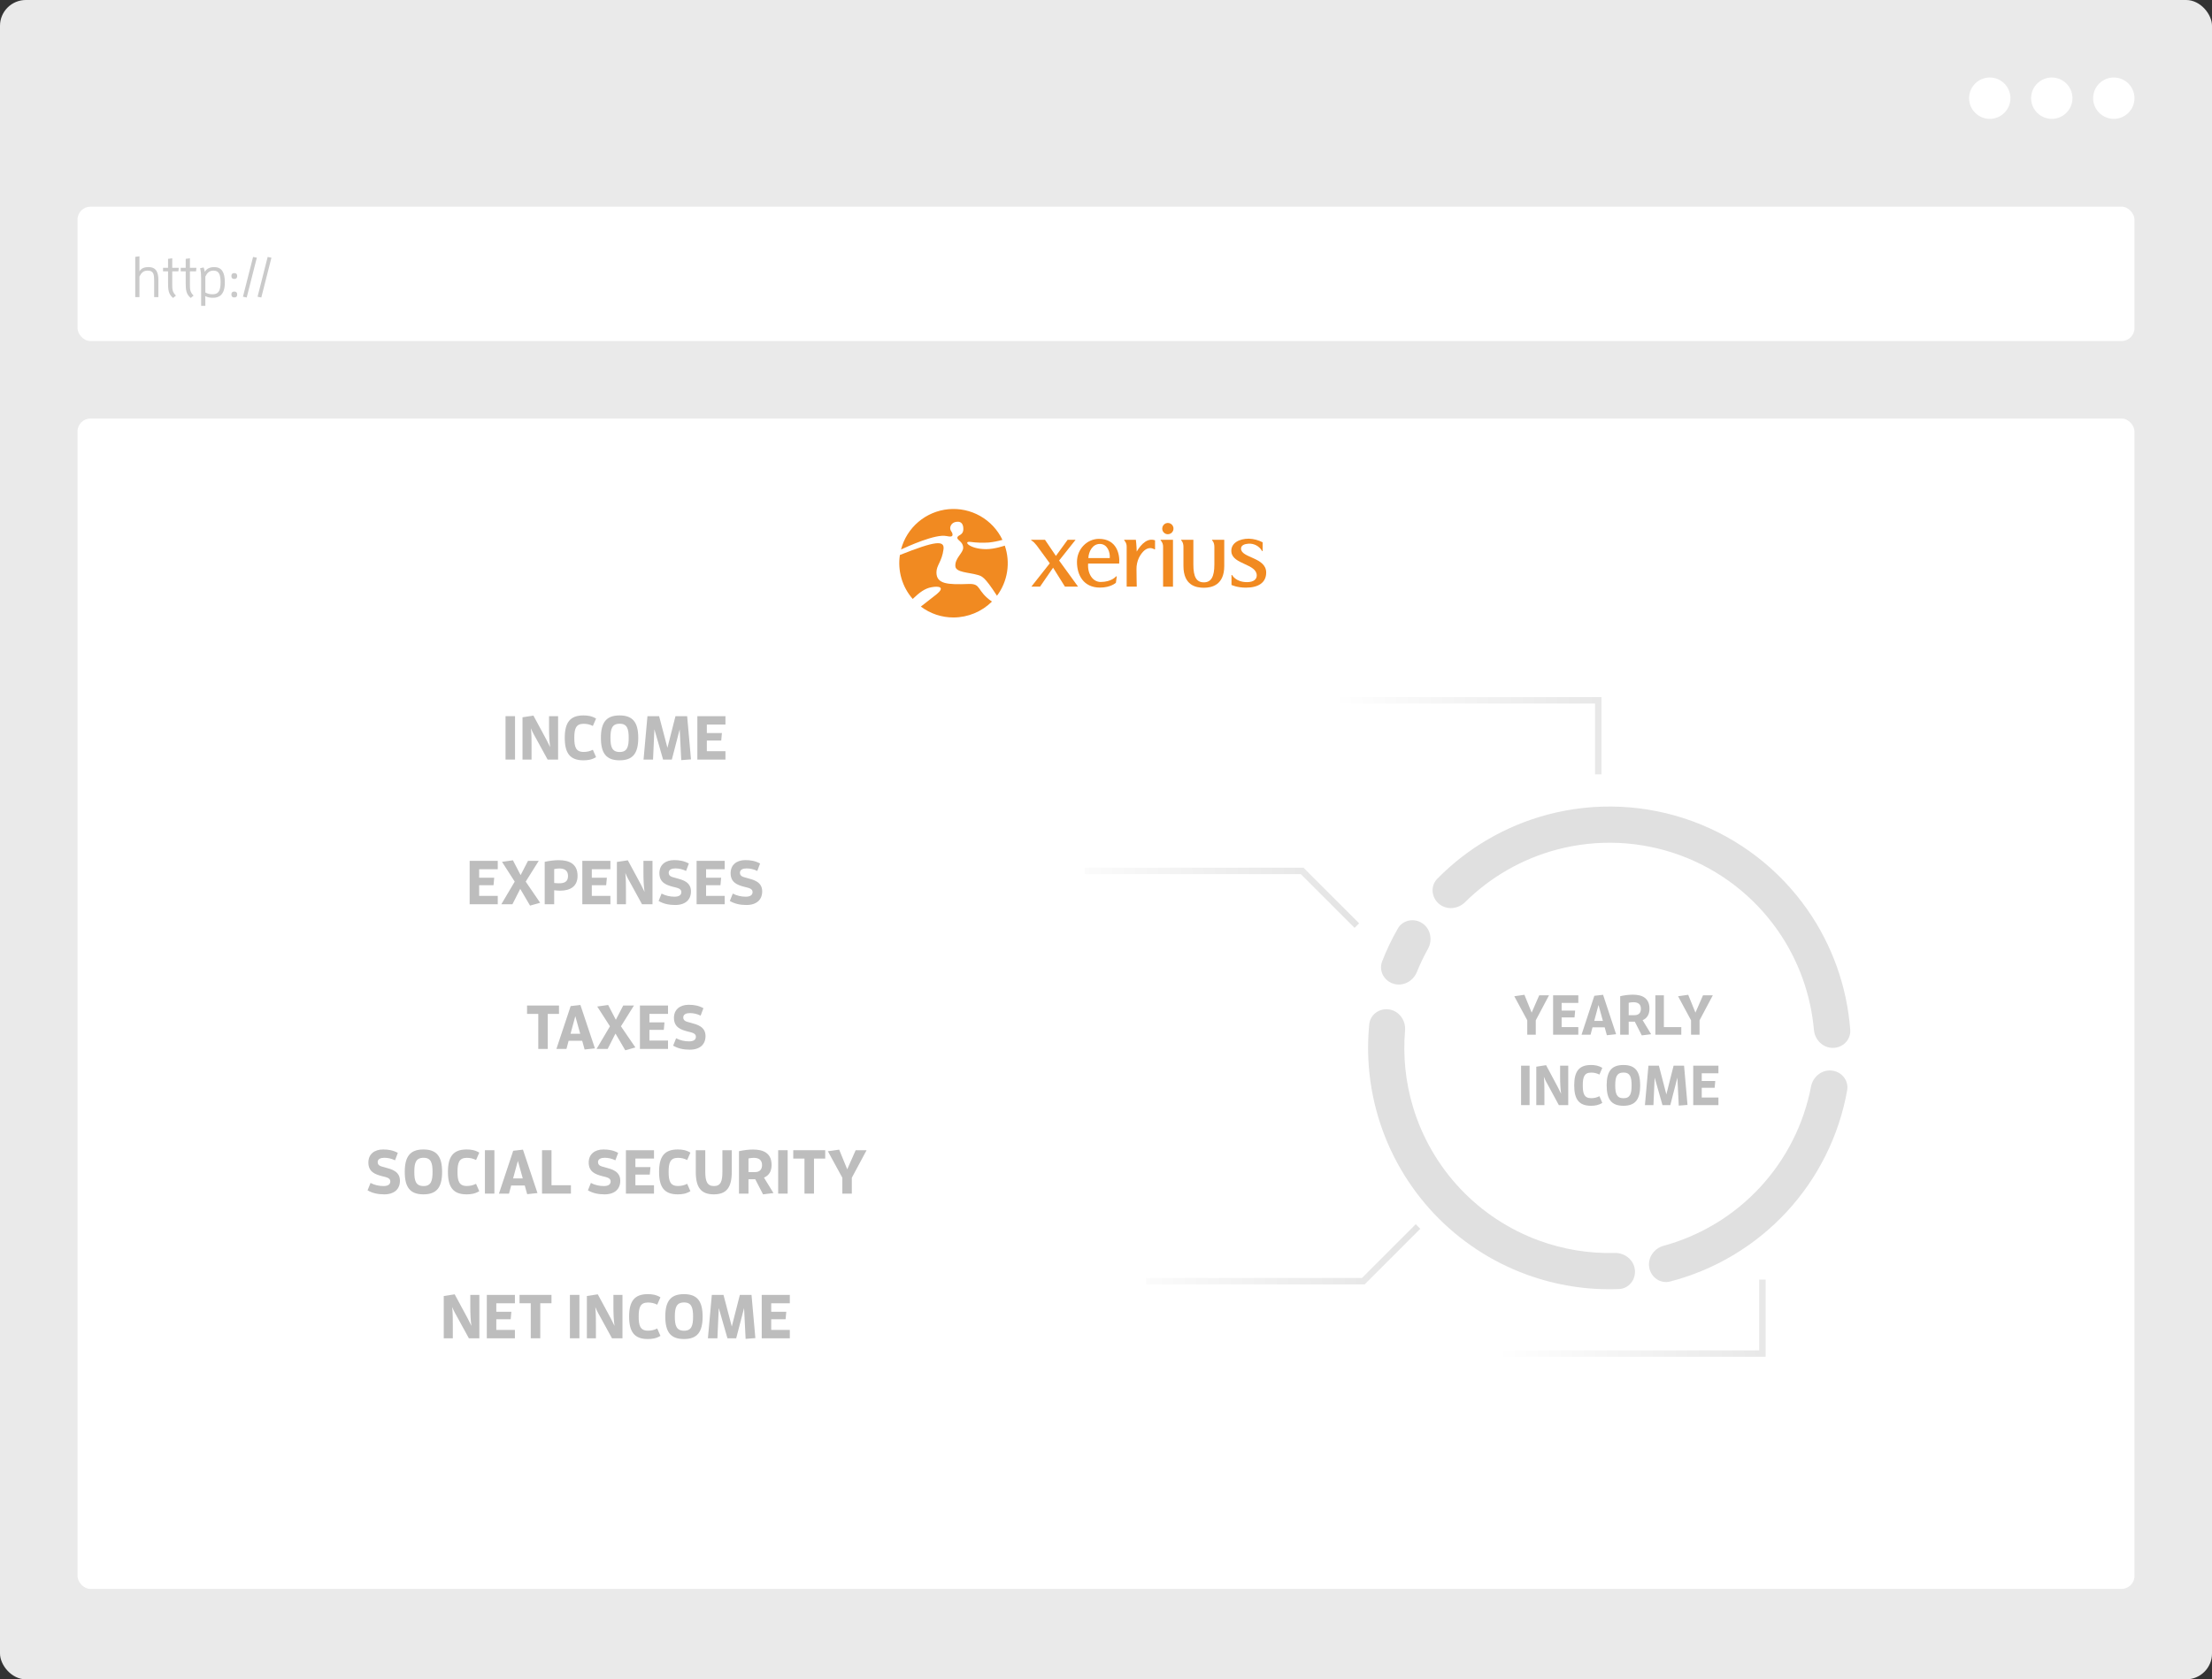 <svg width="856" height="650" viewBox="0 0 856 650" fill="none" xmlns="http://www.w3.org/2000/svg">
<rect x="0" y="0" width="856" height="650" fill="#333333" stroke="none"/>
<rect width="856" height="650" rx="10" fill="#EAEAEA"/>
<rect x="30" y="80" width="796" height="52" rx="5" fill="white"/>
<rect x="30" y="162" width="796" height="453" rx="5" fill="white"/>
<path d="M61.289 115V108.488C61.289 105.826 60.739 103.384 57.461 103.384C55.701 103.384 54.601 103.934 53.963 105.034V99.204L52.335 99.424V115H53.963V107.036C54.689 105.584 55.503 104.748 57.153 104.748C59.529 104.748 59.661 106.31 59.661 108.796V115H61.289Z" fill="#CACACA"/>
<path d="M66.989 115.33L68.089 114.406C66.681 113.064 66.659 111.964 66.659 110.028V105.034H69.035L69.189 103.648H66.659V99.974L65.031 100.194V103.648H63.095V105.034H65.031V109.566C65.031 112.052 65.163 113.878 66.989 115.33Z" fill="#CACACA"/>
<path d="M73.821 115.33L74.921 114.406C73.513 113.064 73.491 111.964 73.491 110.028V105.034H75.867L76.021 103.648H73.491V99.974L71.863 100.194V103.648H69.927V105.034H71.863V109.566C71.863 112.052 71.995 113.878 73.821 115.33Z" fill="#CACACA"/>
<path d="M79.465 113.218V107.036C80.191 105.584 81.005 104.748 82.655 104.748C84.877 104.748 85.361 106.508 85.361 109.324C85.361 113.042 84.195 113.9 82.237 113.9C81.313 113.9 80.367 113.724 79.465 113.218ZM79.465 118.388V116.76C79.465 116.056 79.465 115.352 79.399 114.604C80.345 115.088 81.291 115.264 82.391 115.264C84.679 115.264 87.011 114.274 87.011 109.324C87.011 105.386 85.779 103.384 82.919 103.384C81.115 103.384 79.949 104.022 79.267 105.21C79.157 104.638 79.003 104.066 78.805 103.516L77.441 103.824C77.749 105.034 77.837 106.398 77.837 107.762V118.388H79.465Z" fill="#CACACA"/>
<path d="M90.666 115.132C91.414 115.132 91.788 114.736 91.788 113.988C91.788 113.24 91.414 112.844 90.666 112.844C89.918 112.844 89.544 113.24 89.544 113.988C89.544 114.736 89.918 115.132 90.666 115.132ZM90.666 107.982C91.414 107.982 91.788 107.586 91.788 106.838C91.788 106.09 91.414 105.694 90.666 105.694C89.918 105.694 89.544 106.09 89.544 106.838C89.544 107.586 89.918 107.982 90.666 107.982Z" fill="#CACACA"/>
<path d="M99.387 99.754L97.935 99.446L94.019 114.846L95.471 115.154L99.387 99.754Z" fill="#CACACA"/>
<path d="M105.038 99.754L103.586 99.446L99.669 114.846L101.122 115.154L105.038 99.754Z" fill="#CACACA"/>
<path d="M192.621 350V346.76H185.421V342.632H190.989L191.253 339.728H185.421V336.44H192.621V333.2H181.749V350H192.621Z" fill="#BDBDBD"/>
<path d="M205.116 350.528L209.028 349.424L203.436 341.24L208.476 333.2H204.324L201.468 338.72L198.492 332.984L194.268 333.584L199.188 341.24L194.004 350H198.3L201.324 344.048L205.116 350.528Z" fill="#BDBDBD"/>
<path d="M214.46 350V344.576C215.228 344.672 215.972 344.744 216.716 344.744C220.7 344.744 223.508 343.088 223.508 339.008C223.508 334.4 220.34 332.936 216.188 332.936C214.484 332.936 212.492 333.2 210.788 333.584V350H214.46ZM214.46 341.768V336.392C215.084 336.248 215.756 336.152 216.428 336.152C218.324 336.152 219.812 336.824 219.812 339.056C219.812 341.312 218.372 341.888 216.356 341.888C215.78 341.888 215.132 341.84 214.46 341.768Z" fill="#BDBDBD"/>
<path d="M236.215 350V346.76H229.015V342.632H234.583L234.847 339.728H229.015V336.44H236.215V333.2H225.343V350H236.215Z" fill="#BDBDBD"/>
<path d="M252.502 350V333.2H248.998V337.592C248.998 340.64 249.118 343.016 249.43 345.2C248.59 343.376 247.678 341.744 246.622 339.776L242.95 332.984L238.726 333.632V350H242.23V345.032C242.23 342.776 242.23 340.232 241.99 337.88C242.614 339.512 243.478 340.928 244.294 342.416L248.446 350H252.502Z" fill="#BDBDBD"/>
<path d="M256.014 345.872L254.862 348.728C256.734 349.832 258.87 350.288 261.27 350.288C265.302 350.288 267.39 348.2 267.39 345.008C267.39 341.36 264.126 340.544 261.726 339.896C260.598 339.512 258.774 339.44 258.774 337.832C258.774 336.584 259.926 336.128 261.366 336.128C262.71 336.128 264.15 336.44 265.494 337.112L266.574 334.232C264.75 333.224 262.902 332.912 260.886 332.912C257.502 332.912 255.174 334.736 255.174 337.976C255.174 341.648 257.91 342.56 260.31 343.208C261.966 343.64 263.67 343.856 263.67 345.272C263.67 346.616 262.494 347.072 261.03 347.072C259.35 347.072 257.574 346.712 256.014 345.872Z" fill="#BDBDBD"/>
<path d="M280.441 350V346.76H273.241V342.632H278.809L279.073 339.728H273.241V336.44H280.441V333.2H269.569V350H280.441Z" fill="#BDBDBD"/>
<path d="M283.576 345.872L282.424 348.728C284.296 349.832 286.432 350.288 288.832 350.288C292.864 350.288 294.952 348.2 294.952 345.008C294.952 341.36 291.688 340.544 289.288 339.896C288.16 339.512 286.336 339.44 286.336 337.832C286.336 336.584 287.488 336.128 288.928 336.128C290.272 336.128 291.712 336.44 293.056 337.112L294.136 334.232C292.312 333.224 290.464 332.912 288.448 332.912C285.064 332.912 282.736 334.736 282.736 337.976C282.736 341.648 285.472 342.56 287.872 343.208C289.528 343.64 291.232 343.856 291.232 345.272C291.232 346.616 290.056 347.072 288.592 347.072C286.912 347.072 285.136 346.712 283.576 345.872Z" fill="#BDBDBD"/>
<path d="M199.308 294V277.2H195.636V294H199.308Z" fill="#BDBDBD"/>
<path d="M215.974 294V277.2H212.47V281.592C212.47 284.64 212.59 287.016 212.902 289.2C212.062 287.376 211.15 285.744 210.094 283.776L206.422 276.984L202.198 277.632V294H205.702V289.032C205.702 286.776 205.702 284.232 205.462 281.88C206.086 283.512 206.95 284.928 207.766 286.416L211.918 294H215.974Z" fill="#BDBDBD"/>
<path d="M230.67 293.064L229.422 290.208C228.198 290.832 227.07 291.048 225.822 291.048C222.798 291.048 222.246 289.008 222.246 285.6C222.246 282.192 222.798 280.152 225.822 280.152C227.07 280.152 228.198 280.368 229.422 280.992L230.67 278.136C228.99 277.128 227.454 276.912 225.774 276.912C220.59 276.912 218.55 279.672 218.55 285.6C218.55 291.528 220.59 294.288 225.774 294.288C227.454 294.288 228.99 294.072 230.67 293.064Z" fill="#BDBDBD"/>
<path d="M239.766 294.288C244.95 294.288 246.99 291.528 246.99 285.6C246.99 279.672 244.95 276.912 239.766 276.912C234.582 276.912 232.542 279.672 232.542 285.6C232.542 291.528 234.582 294.288 239.766 294.288ZM239.814 291.072C236.79 291.072 236.238 289.008 236.238 285.6C236.238 282.192 236.79 280.128 239.814 280.128C242.742 280.128 243.294 282.192 243.294 285.6C243.294 289.008 242.742 291.072 239.814 291.072Z" fill="#BDBDBD"/>
<path d="M263.632 294.216L267.4 293.928L265.912 277.2H261.4L258.28 289.44L255.064 277.2H250.552L249.04 294H252.712L253.24 282.288L256.6 294H259.984L263.032 282.288L263.632 294.216Z" fill="#BDBDBD"/>
<path d="M280.734 294V290.76H273.534V286.632H279.102L279.366 283.728H273.534V280.44H280.734V277.2H269.862V294H280.734Z" fill="#BDBDBD"/>
<path d="M211.974 406V392.44H216.318V389.2H203.958V392.44H208.302V406H211.974Z" fill="#BDBDBD"/>
<path d="M226.236 406.216L230.22 405.784L224.604 388.984L220.836 389.416L215.316 406H219.204L220.044 402.856H225.3L226.236 406.216ZM224.532 400.12H220.788L222.636 393.328L224.532 400.12Z" fill="#BDBDBD"/>
<path d="M241.967 406.528L245.879 405.424L240.287 397.24L245.327 389.2H241.175L238.319 394.72L235.343 388.984L231.119 389.584L236.039 397.24L230.855 406H235.151L238.175 400.048L241.967 406.528Z" fill="#BDBDBD"/>
<path d="M258.511 406V402.76H251.311V398.632H256.879L257.143 395.728H251.311V392.44H258.511V389.2H247.639V406H258.511Z" fill="#BDBDBD"/>
<path d="M261.646 401.872L260.494 404.728C262.366 405.832 264.502 406.288 266.902 406.288C270.934 406.288 273.022 404.2 273.022 401.008C273.022 397.36 269.758 396.544 267.358 395.896C266.23 395.512 264.406 395.44 264.406 393.832C264.406 392.584 265.558 392.128 266.998 392.128C268.342 392.128 269.782 392.44 271.126 393.112L272.206 390.232C270.382 389.224 268.534 388.912 266.518 388.912C263.134 388.912 260.806 390.736 260.806 393.976C260.806 397.648 263.542 398.56 265.942 399.208C267.598 399.64 269.302 399.856 269.302 401.272C269.302 402.616 268.126 403.072 266.662 403.072C264.982 403.072 263.206 402.712 261.646 401.872Z" fill="#BDBDBD"/>
<path d="M143.392 457.872L142.24 460.728C144.112 461.832 146.248 462.288 148.648 462.288C152.68 462.288 154.768 460.2 154.768 457.008C154.768 453.36 151.504 452.544 149.104 451.896C147.976 451.512 146.152 451.44 146.152 449.832C146.152 448.584 147.304 448.128 148.744 448.128C150.088 448.128 151.528 448.44 152.872 449.112L153.952 446.232C152.128 445.224 150.28 444.912 148.264 444.912C144.88 444.912 142.552 446.736 142.552 449.976C142.552 453.648 145.288 454.56 147.688 455.208C149.344 455.64 151.048 455.856 151.048 457.272C151.048 458.616 149.872 459.072 148.408 459.072C146.728 459.072 144.952 458.712 143.392 457.872Z" fill="#BDBDBD"/>
<path d="M163.86 462.288C169.044 462.288 171.084 459.528 171.084 453.6C171.084 447.672 169.044 444.912 163.86 444.912C158.676 444.912 156.636 447.672 156.636 453.6C156.636 459.528 158.676 462.288 163.86 462.288ZM163.908 459.072C160.884 459.072 160.332 457.008 160.332 453.6C160.332 450.192 160.884 448.128 163.908 448.128C166.836 448.128 167.388 450.192 167.388 453.6C167.388 457.008 166.836 459.072 163.908 459.072Z" fill="#BDBDBD"/>
<path d="M185.467 461.064L184.219 458.208C182.995 458.832 181.867 459.048 180.619 459.048C177.595 459.048 177.043 457.008 177.043 453.6C177.043 450.192 177.595 448.152 180.619 448.152C181.867 448.152 182.995 448.368 184.219 448.992L185.467 446.136C183.787 445.128 182.251 444.912 180.571 444.912C175.387 444.912 173.347 447.672 173.347 453.6C173.347 459.528 175.387 462.288 180.571 462.288C182.251 462.288 183.787 462.072 185.467 461.064Z" fill="#BDBDBD"/>
<path d="M191.323 462V445.2H187.651V462H191.323Z" fill="#BDBDBD"/>
<path d="M204.006 462.216L207.99 461.784L202.374 444.984L198.606 445.416L193.086 462H196.974L197.814 458.856H203.07L204.006 462.216ZM202.302 456.12H198.558L200.406 449.328L202.302 456.12Z" fill="#BDBDBD"/>
<path d="M220.937 462V458.76H213.425V445.2H209.753V462H220.937Z" fill="#BDBDBD"/>
<path d="M228.658 457.872L227.506 460.728C229.378 461.832 231.514 462.288 233.914 462.288C237.946 462.288 240.034 460.2 240.034 457.008C240.034 453.36 236.77 452.544 234.37 451.896C233.242 451.512 231.418 451.44 231.418 449.832C231.418 448.584 232.57 448.128 234.01 448.128C235.354 448.128 236.794 448.44 238.138 449.112L239.218 446.232C237.394 445.224 235.546 444.912 233.53 444.912C230.146 444.912 227.818 446.736 227.818 449.976C227.818 453.648 230.554 454.56 232.954 455.208C234.61 455.64 236.314 455.856 236.314 457.272C236.314 458.616 235.138 459.072 233.674 459.072C231.994 459.072 230.218 458.712 228.658 457.872Z" fill="#BDBDBD"/>
<path d="M253.086 462V458.76H245.886V454.632H251.454L251.718 451.728H245.886V448.44H253.086V445.2H242.214V462H253.086Z" fill="#BDBDBD"/>
<path d="M267.17 461.064L265.922 458.208C264.698 458.832 263.57 459.048 262.322 459.048C259.298 459.048 258.746 457.008 258.746 453.6C258.746 450.192 259.298 448.152 262.322 448.152C263.57 448.152 264.698 448.368 265.922 448.992L267.17 446.136C265.49 445.128 263.954 444.912 262.274 444.912C257.09 444.912 255.05 447.672 255.05 453.6C255.05 459.528 257.09 462.288 262.274 462.288C263.954 462.288 265.49 462.072 267.17 461.064Z" fill="#BDBDBD"/>
<path d="M283.178 445.2H279.554V453.6C279.554 457.2 278.93 459.072 276.29 459.072C273.65 459.072 272.93 457.2 272.93 453.6V445.2H269.258V453.6C269.258 459.528 271.202 462.288 276.242 462.288C281.21 462.288 283.178 459.528 283.178 453.6V445.2Z" fill="#BDBDBD"/>
<path d="M289.643 453.672V448.392C290.315 448.248 290.987 448.152 291.659 448.152C293.507 448.152 294.899 448.848 294.899 450.96C294.899 452.64 293.987 453.672 292.163 453.672H289.643ZM295.283 462.288L299.315 461.784L295.643 455.808C297.419 455.064 298.595 453.528 298.595 450.912C298.595 446.352 295.427 444.936 291.443 444.936C289.595 444.936 287.699 445.2 285.971 445.584V462H289.643V456.432H292.259L295.283 462.288Z" fill="#BDBDBD"/>
<path d="M304.807 462V445.2H301.135V462H304.807Z" fill="#BDBDBD"/>
<path d="M314.994 462V448.44H319.338V445.2H306.978V448.44H311.322V462H314.994Z" fill="#BDBDBD"/>
<path d="M329.639 462V455.856L335.351 445.2H331.127L327.863 452.592L324.743 444.984L320.375 445.608L325.967 455.856V462H329.639Z" fill="#BDBDBD"/>
<path d="M185.502 518V501.2H181.998V505.592C181.998 508.64 182.118 511.016 182.43 513.2C181.59 511.376 180.678 509.744 179.622 507.776L175.95 500.984L171.726 501.632V518H175.23V513.032C175.23 510.776 175.23 508.232 174.99 505.88C175.614 507.512 176.478 508.928 177.294 510.416L181.446 518H185.502Z" fill="#BDBDBD"/>
<path d="M199.262 518V514.76H192.062V510.632H197.63L197.894 507.728H192.062V504.44H199.262V501.2H188.39V518H199.262Z" fill="#BDBDBD"/>
<path d="M209.068 518V504.44H213.412V501.2H201.052V504.44H205.396V518H209.068Z" fill="#BDBDBD"/>
<path d="M224.218 518V501.2H220.546V518H224.218Z" fill="#BDBDBD"/>
<path d="M240.884 518V501.2H237.38V505.592C237.38 508.64 237.5 511.016 237.812 513.2C236.972 511.376 236.06 509.744 235.004 507.776L231.332 500.984L227.108 501.632V518H230.612V513.032C230.612 510.776 230.612 508.232 230.372 505.88C230.996 507.512 231.86 508.928 232.676 510.416L236.828 518H240.884Z" fill="#BDBDBD"/>
<path d="M255.58 517.064L254.332 514.208C253.108 514.832 251.98 515.048 250.732 515.048C247.708 515.048 247.156 513.008 247.156 509.6C247.156 506.192 247.708 504.152 250.732 504.152C251.98 504.152 253.108 504.368 254.332 504.992L255.58 502.136C253.9 501.128 252.364 500.912 250.684 500.912C245.5 500.912 243.46 503.672 243.46 509.6C243.46 515.528 245.5 518.288 250.684 518.288C252.364 518.288 253.9 518.072 255.58 517.064Z" fill="#BDBDBD"/>
<path d="M264.677 518.288C269.861 518.288 271.901 515.528 271.901 509.6C271.901 503.672 269.861 500.912 264.677 500.912C259.493 500.912 257.453 503.672 257.453 509.6C257.453 515.528 259.493 518.288 264.677 518.288ZM264.725 515.072C261.701 515.072 261.149 513.008 261.149 509.6C261.149 506.192 261.701 504.128 264.725 504.128C267.653 504.128 268.205 506.192 268.205 509.6C268.205 513.008 267.653 515.072 264.725 515.072Z" fill="#BDBDBD"/>
<path d="M288.542 518.216L292.31 517.928L290.822 501.2H286.31L283.19 513.44L279.974 501.2H275.462L273.95 518H277.622L278.15 506.288L281.51 518H284.894L287.942 506.288L288.542 518.216Z" fill="#BDBDBD"/>
<path d="M305.644 518V514.76H298.444V510.632H304.012L304.276 507.728H298.444V504.44H305.644V501.2H294.772V518H305.644Z" fill="#BDBDBD"/>
<path d="M709.262 405.596C713.131 405.596 716.295 402.455 716.005 398.596C714.753 381.926 709.045 365.851 699.419 352.078C688.452 336.387 672.928 324.444 654.95 317.865C636.971 311.287 617.406 310.39 598.901 315.298C582.66 319.605 567.924 328.2 556.209 340.125C553.497 342.885 553.886 347.327 556.842 349.824V349.824C559.798 352.322 564.198 351.925 566.946 349.2C576.782 339.451 589.029 332.413 602.493 328.842C618.222 324.671 634.853 325.433 650.135 331.025C665.416 336.617 678.611 346.768 687.933 360.106C695.913 371.524 700.726 384.804 701.946 398.599C702.287 402.453 705.392 405.596 709.262 405.596V405.596Z" fill="#E0E0E0"/>
<path d="M594.315 400.496V394.916L599.441 385.24H595.65L592.721 391.952L589.92 385.044L586 385.61L591.019 394.916V400.496H594.315Z" fill="#BDBDBD"/>
<path d="M610.78 400.496V397.553H604.318V393.805H609.315L609.552 391.168H604.318V388.182H610.78V385.24H601.022V400.496H610.78Z" fill="#BDBDBD"/>
<path d="M621.822 400.692L625.398 400.3L620.358 385.044L616.976 385.436L612.021 400.496H615.511L616.265 397.641H620.982L621.822 400.692ZM620.293 395.156H616.933L618.591 388.988L620.293 395.156Z" fill="#BDBDBD"/>
<path d="M630.276 392.933V388.138C630.879 388.008 631.482 387.92 632.086 387.92C633.744 387.92 634.994 388.552 634.994 390.47C634.994 391.996 634.175 392.933 632.538 392.933H630.276ZM635.338 400.757L638.957 400.3L635.661 394.873C637.255 394.197 638.311 392.802 638.311 390.427C638.311 386.286 635.467 385 631.892 385C630.233 385 628.531 385.24 626.98 385.588V400.496H630.276V395.439H632.624L635.338 400.757Z" fill="#BDBDBD"/>
<path d="M650.629 400.496V397.553H643.886V385.24H640.591V400.496H650.629Z" fill="#BDBDBD"/>
<path d="M657.696 400.496V394.916L662.822 385.24H659.031L656.102 391.952L653.301 385.044L649.381 385.61L654.4 394.916V400.496H657.696Z" fill="#BDBDBD"/>
<path d="M591.917 427.738V412.483H588.622V427.738H591.917Z" fill="#BDBDBD"/>
<path d="M606.876 427.738V412.483H603.731V416.471C603.731 419.239 603.839 421.396 604.119 423.38C603.365 421.723 602.546 420.241 601.599 418.454L598.303 412.286L594.512 412.875V427.738H597.657V423.227C597.657 421.178 597.657 418.868 597.441 416.732C598.001 418.214 598.777 419.5 599.509 420.851L603.236 427.738H606.876Z" fill="#BDBDBD"/>
<path d="M620.066 426.888L618.946 424.295C617.847 424.862 616.835 425.058 615.715 425.058C613.001 425.058 612.505 423.205 612.505 420.11C612.505 417.016 613.001 415.163 615.715 415.163C616.835 415.163 617.847 415.359 618.946 415.926L620.066 413.332C618.558 412.417 617.18 412.221 615.672 412.221C611.019 412.221 609.188 414.727 609.188 420.11C609.188 425.494 611.019 428 615.672 428C617.18 428 618.558 427.804 620.066 426.888Z" fill="#BDBDBD"/>
<path d="M628.23 428C632.883 428 634.714 425.494 634.714 420.11C634.714 414.727 632.883 412.221 628.23 412.221C623.577 412.221 621.746 414.727 621.746 420.11C621.746 425.494 623.577 428 628.23 428ZM628.273 425.08C625.559 425.08 625.064 423.205 625.064 420.11C625.064 417.016 625.559 415.141 628.273 415.141C630.901 415.141 631.397 417.016 631.397 420.11C631.397 423.205 630.901 425.08 628.273 425.08Z" fill="#BDBDBD"/>
<path d="M649.65 427.935L653.032 427.673L651.697 412.483H647.647L644.847 423.598L641.96 412.483H637.911L636.554 427.738H639.849L640.323 417.103L643.339 427.738H646.376L649.112 417.103L649.65 427.935Z" fill="#BDBDBD"/>
<path d="M665 427.738V424.796H658.538V421.048H663.535L663.772 418.411H658.538V415.425H665V412.483H655.242V427.738H665Z" fill="#BDBDBD"/>
<path d="M550.455 357.391C547.254 355.217 542.871 356.038 540.943 359.393C538.598 363.474 536.565 367.726 534.861 372.113C533.46 375.72 535.573 379.646 539.275 380.773V380.773C542.976 381.9 546.862 379.797 548.311 376.209C549.546 373.15 550.97 370.171 552.576 367.29C554.459 363.909 553.656 359.565 550.455 357.391V357.391Z" fill="#E0E0E0"/>
<path d="M638.223 490.631C638.911 494.439 642.566 496.994 646.311 496.022C663.565 491.545 679.231 482.209 691.405 469.056C703.58 455.903 711.68 439.565 714.813 422.017C715.493 418.208 712.664 414.761 708.815 414.368V414.368C704.965 413.975 701.557 416.787 700.827 420.587C698.035 435.111 691.231 448.616 681.122 459.537C671.013 470.459 658.072 478.284 643.807 482.187C640.075 483.209 637.534 486.823 638.223 490.631V490.631Z" fill="#E0E0E0"/>
<path d="M537.721 390.739C533.909 390.074 530.251 392.624 529.874 396.475C528.688 408.558 529.867 420.779 533.37 432.449C537.545 446.362 544.907 459.108 554.87 469.678C564.834 480.247 577.124 488.347 590.766 493.335C602.21 497.52 614.34 499.417 626.471 498.946C630.338 498.796 633.1 495.296 632.66 491.451V491.451C632.221 487.607 628.746 484.879 624.877 484.978C614.917 485.232 604.975 483.611 595.578 480.175C583.983 475.935 573.536 469.049 565.067 460.066C556.598 451.082 550.34 440.247 546.791 428.422C543.915 418.838 542.882 408.818 543.724 398.89C544.051 395.034 541.533 391.404 537.721 390.739V390.739Z" fill="#E0E0E0"/>
<path fill-rule="evenodd" clip-rule="evenodd" d="M527.043 494.657L547.853 473.847L549.615 475.608L528.075 497.148H443.48V494.657H527.043Z" fill="url(#paint0_linear)"/>
<path fill-rule="evenodd" clip-rule="evenodd" d="M419.814 335.843H504.409L525.949 357.383L524.187 359.144L503.377 338.334H419.814V335.843Z" fill="url(#paint1_linear)"/>
<path fill-rule="evenodd" clip-rule="evenodd" d="M680.768 522.683V495.28H683.259V525.174H560.567V522.683H680.768Z" fill="url(#paint2_linear)"/>
<path fill-rule="evenodd" clip-rule="evenodd" d="M619.734 269.826V299.72H617.243V272.317H497.042V269.826H619.734Z" fill="url(#paint3_linear)"/>
<g clip-path="url(#clip0)">
<path d="M366.256 207.482C368.002 207.868 368.66 207.673 368.608 206.875C368.539 205.819 367.873 205.749 367.723 204.631C367.609 203.66 368.318 201.936 370.663 201.936C371.902 201.936 372.795 202.759 372.795 204.723C372.795 207.357 370.589 206.93 370.479 208.118C370.391 209.203 372.729 209.589 372.729 212.042C372.729 214.068 369.465 216.036 369.707 219.195C369.891 221.593 374.941 221.542 378.227 222.505C379.947 223.005 380.877 222.98 385.81 230.596C387.856 227.853 389.202 224.651 389.729 221.268C390.256 217.886 389.949 214.425 388.835 211.189C388.835 211.189 384.913 212.557 381.616 212.557C375.298 212.557 372.479 209.394 375.489 209.747C377.865 210.068 380.268 210.148 382.66 209.986C384.442 209.796 386.204 209.451 387.927 208.956C386.073 205.073 383.073 201.852 379.33 199.731C375.588 197.61 371.284 196.691 367.002 197.097C362.72 197.504 358.667 199.216 355.39 202.004C352.112 204.791 349.77 208.519 348.68 212.682C351.201 211.527 362.062 206.562 366.256 207.482Z" fill="#F18A21"/>
<path d="M374.776 226.032C366.745 226.334 362.386 226.091 362.386 221.549C362.386 218.787 364.489 217.397 365.117 212.63C365.591 209.041 362.037 209.32 348.243 214.808C347.781 217.835 347.985 220.927 348.841 223.867C349.698 226.806 351.186 229.524 353.201 231.828C355.903 229.239 357.924 227.75 360.497 227.283C363.482 226.746 365.753 227.283 362.467 229.997C361.537 230.769 359.802 232.045 356.347 234.778C359.987 237.528 364.427 239.011 368.988 239C374.56 238.984 379.903 236.775 383.862 232.851C377.684 228.551 379.937 225.841 374.776 226.032Z" fill="#F18A21"/>
<path d="M449.136 208.923V209.137C449.453 209.466 449.702 209.856 449.866 210.283C450.031 210.71 450.109 211.165 450.095 211.623V227.069H453.921V208.923H449.143H449.136Z" fill="#F18A21"/>
<path d="M439.888 213.528C439.84 211.089 439.554 208.923 439.554 208.923H435.044V209.137C435.36 209.466 435.608 209.855 435.772 210.281C435.936 210.708 436.013 211.162 436 211.619V227.066H439.91C439.91 227.066 439.8 223.792 439.8 220.365C439.77 218.826 440.09 217.301 440.734 215.904C443.604 210.321 446.721 212.623 446.721 212.623H446.978V209.137C444.236 208.162 441.77 210.284 439.87 213.513" fill="#F18A21"/>
<path d="M409.855 216.963L416.232 208.927H413.156L408.613 215.179L404.386 208.927H399.071V209.21C399.071 209.21 399.623 209.162 401.199 211.145L406.242 218.033L399.123 227.058H402.482L407.525 219.729L412.105 227.058H417.184L409.855 216.963Z" fill="#F18A21"/>
<path d="M488.625 213.292H488.405C487.883 212.359 487.106 211.595 486.164 211.09C485.222 210.585 484.155 210.36 483.09 210.442C481.697 210.527 480.249 211.023 480.249 212.329C480.249 216.032 489.989 215.639 489.989 221.619C489.989 225.44 487.049 227.459 482.142 227.459C478.709 227.459 476.562 226.407 476.562 226.407V222.557H476.779C476.779 222.557 478.172 225.319 482.542 225.319C485.288 225.319 486.336 224.109 486.336 222.744C486.336 218.206 477.062 218.474 476.526 213.693C476.158 210.233 479.521 208.5 483.241 208.5C485.118 208.554 486.958 209.035 488.622 209.905V213.289L488.625 213.292Z" fill="#F18A21"/>
<path d="M431.832 225.561C431.832 225.561 429.88 227.433 425.679 227.433C419.313 227.433 416.766 222.597 416.766 217.503C416.766 212.41 420.776 208.57 425.26 208.57C432.181 208.57 433.427 214.605 433.1 218.132H421.084C420.79 222.104 422.867 225.256 425.943 225.256C430.196 225.256 431.905 223.083 431.905 223.083H432.17L431.832 225.561ZM429.454 215.999C429.652 213.76 428.571 210.534 425.62 210.534C422.793 210.534 421.283 213.476 421.176 215.999H429.454Z" fill="#F18A21"/>
<path d="M469.042 208.923V209.137C469.042 209.137 469.935 209.813 469.935 211.667V218.526C469.935 223.119 468.752 225.403 465.87 225.403C462.989 225.403 461.809 223.289 461.809 218.526V208.923H457.082V209.137C457.082 209.137 457.972 209.813 457.972 211.667V219.067C457.972 226.617 462.856 227.496 465.874 227.496C468.891 227.496 473.762 226.481 473.762 219.067V208.923H469.042Z" fill="#F18A21"/>
<path d="M451.936 206.779C452.368 206.78 452.791 206.652 453.15 206.413C453.51 206.173 453.79 205.832 453.956 205.433C454.122 205.034 454.166 204.595 454.082 204.171C453.998 203.747 453.79 203.357 453.485 203.051C453.18 202.745 452.791 202.537 452.367 202.452C451.944 202.368 451.505 202.411 451.105 202.576C450.706 202.741 450.365 203.021 450.125 203.38C449.885 203.74 449.757 204.162 449.757 204.595C449.756 204.881 449.812 205.165 449.922 205.43C450.031 205.695 450.191 205.936 450.394 206.139C450.596 206.342 450.837 206.503 451.101 206.613C451.366 206.723 451.65 206.779 451.936 206.779" fill="#F18A21"/>
</g>
<path fill-rule="evenodd" clip-rule="evenodd" d="M778 38C778 42.418 774.418 46 770 46C765.582 46 762 42.418 762 38C762 33.582 765.582 30 770 30C774.418 30 778 33.582 778 38ZM802 38C802 42.418 798.418 46 794 46C789.582 46 786 42.418 786 38C786 33.582 789.582 30 794 30C798.418 30 802 33.582 802 38ZM818 46C822.418 46 826 42.418 826 38C826 33.582 822.418 30 818 30C813.582 30 810 33.582 810 38C810 42.418 813.582 46 818 46Z" fill="white"/>
<defs>
<linearGradient id="paint0_linear" x1="549.357" y1="474.105" x2="424.796" y2="475.973" gradientUnits="userSpaceOnUse">
<stop stop-opacity="0.11"/>
<stop offset="1" stop-opacity="0"/>
</linearGradient>
<linearGradient id="paint1_linear" x1="525.691" y1="315.29" x2="401.13" y2="317.159" gradientUnits="userSpaceOnUse">
<stop stop-opacity="0.11"/>
<stop offset="1" stop-opacity="0"/>
</linearGradient>
<linearGradient id="paint2_linear" x1="703.812" y1="502.131" x2="579.251" y2="503.999" gradientUnits="userSpaceOnUse">
<stop stop-opacity="0.11"/>
<stop offset="1" stop-opacity="0"/>
</linearGradient>
<linearGradient id="paint3_linear" x1="640.286" y1="249.273" x2="515.726" y2="251.142" gradientUnits="userSpaceOnUse">
<stop stop-opacity="0.11"/>
<stop offset="1" stop-opacity="0"/>
</linearGradient>
<clipPath id="clip0">
<rect width="142" height="42" fill="white" transform="translate(348 197)"/>
</clipPath>
</defs>
</svg>
